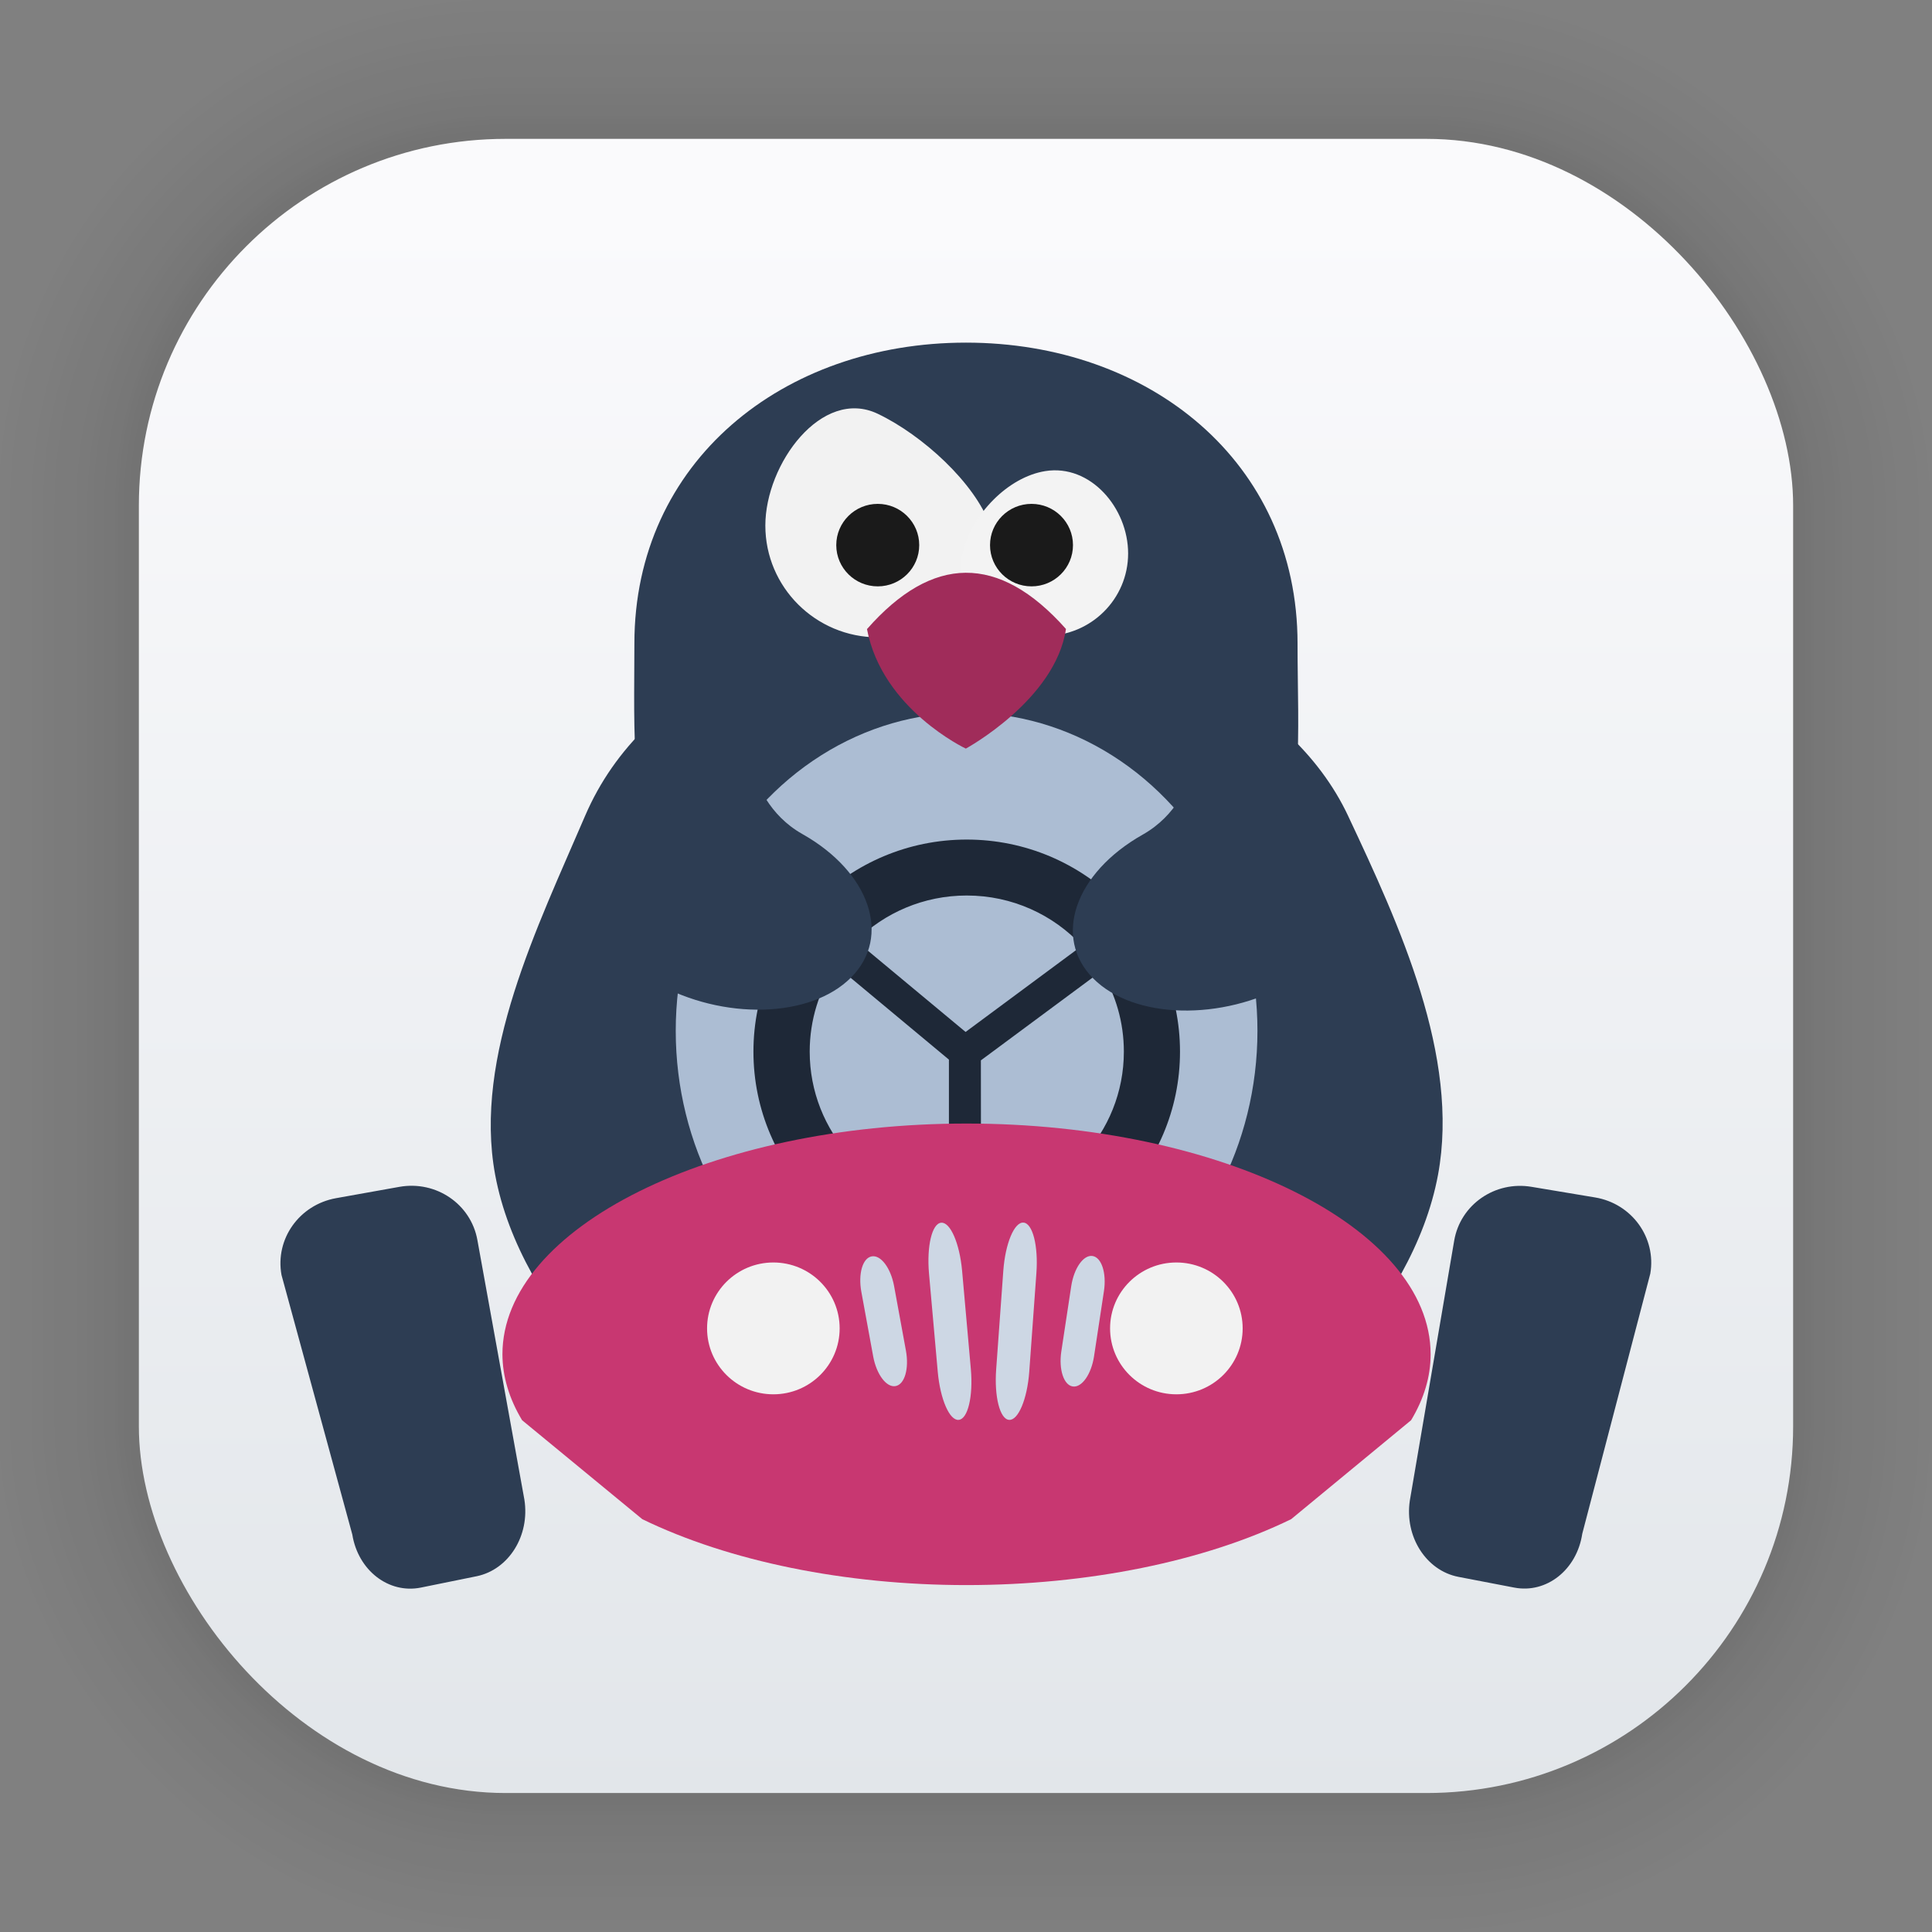 <?xml version="1.0" encoding="UTF-8" standalone="no"?>
<svg
   width="62"
   height="62"
   viewBox="0 0 16.404 16.404"
   version="1.1"
   id="svg1443"
   inkscape:version="1.4 (unknown)"
   sodipodi:docname="supertuxkart.svg"
   xmlns:inkscape="http://www.inkscape.org/namespaces/inkscape"
   xmlns:sodipodi="http://sodipodi.sourceforge.net/DTD/sodipodi-0.dtd"
   xmlns:xlink="http://www.w3.org/1999/xlink"
   xmlns="http://www.w3.org/2000/svg"
   xmlns:svg="http://www.w3.org/2000/svg"
   xmlns:rdf="http://www.w3.org/1999/02/22-rdf-syntax-ns#"
   xmlns:cc="http://creativecommons.org/ns#"
   xmlns:dc="http://purl.org/dc/elements/1.1/">
  <rect x="0" y="0" width="16.404" height="16.404" fill="#808080" stroke="none"/>
  <defs
     id="defs1437">
    <linearGradient
       gradientTransform="matrix(0.471,0,0,0.471,-53.954,-18.001)"
       gradientUnits="userSpaceOnUse"
       y2="70.68"
       x2="132.211"
       y1="42.152"
       x1="132.211"
       id="linearGradient1632"
       xlink:href="#linearGradient1630"
       inkscape:collect="always" />
    <linearGradient
       id="linearGradient1630"
       inkscape:collect="always">
      <stop
         id="stop1626"
         offset="0"
         style="stop-color:#fafafc;stop-opacity:1" />
      <stop
         id="stop1628"
         offset="1"
         style="stop-color:#e2e6ea;stop-opacity:1" />
    </linearGradient>
    <filter
       color-interpolation-filters="sRGB"
       height="1.131"
       width="1.111"
       y="-0.066"
       x="-0.055"
       id="c-9">
      <feGaussianBlur
         id="feGaussianBlur1093"
         stdDeviation="1.106" />
    </filter>
    <linearGradient
       gradientUnits="userSpaceOnUse"
       gradientTransform="matrix(0.132,0,0,0.131,-32.379,1.087)"
       y2="269.49"
       y1="235.15"
       x2="657.65"
       x1="319.21"
       id="a-12">
      <stop
         id="stop1076"
         offset="0"
         stop-color="#e54c18" />
      <stop
         id="stop1078"
         offset="1"
         stop-color="#fec350" />
    </linearGradient>
    <linearGradient
       xlink:href="#a-7"
       id="c-36"
       x1="8.685"
       x2="8.762"
       y1="16.869"
       y2="4.534"
       gradientTransform="matrix(1.063,0,0,1.063,-0.81,1.811)"
       gradientUnits="userSpaceOnUse" />
    <linearGradient
       id="a-7">
      <stop
         offset="0"
         style="stop-color:#2369ff;stop-opacity:1;"
         id="stop8" />
      <stop
         offset="1"
         style="stop-color:#7fa8ff;stop-opacity:1"
         id="stop10" />
    </linearGradient>
  </defs>
  <sodipodi:namedview
     id="base"
     pagecolor="#ffffff"
     bordercolor="#666666"
     borderopacity="1.0"
     inkscape:pageopacity="0.0"
     inkscape:pageshadow="2"
     inkscape:zoom="11.2"
     inkscape:cx="32.991071"
     inkscape:cy="36.473214"
     inkscape:document-units="px"
     inkscape:current-layer="layer1"
     inkscape:document-rotation="0"
     showgrid="false"
     units="px"
     inkscape:window-width="1920"
     inkscape:window-height="996"
     inkscape:window-x="0"
     inkscape:window-y="0"
     inkscape:window-maximized="1"
     inkscape:showpageshadow="2"
     inkscape:pagecheckerboard="0"
     inkscape:deskcolor="#d1d1d1">
    <inkscape:grid
       id="grid1"
       units="px"
       originx="0"
       originy="0"
       spacingx="0.265"
       spacingy="0.265"
       empcolor="#0099e5"
       empopacity="0.302"
       color="#0099e5"
       opacity="0.149"
       empspacing="5"
       enabled="true"
       visible="false" />
  </sodipodi:namedview>
  <g
     inkscape:label="Capa 1"
     inkscape:groupmode="layer"
     id="layer1">
    <g
       style="opacity:0.295"
       transform="matrix(0.471,0,0,0.471,-31.727,-18.001)"
       id="g1702">
      <rect
         ry="6.61"
         rx="6.61"
         y="40.71"
         x="69.84"
         height="29.811"
         width="29.811"
         id="rect1634"
         style="fill:none;fill-opacity:1;stroke:#000000;stroke-width:0.1;stroke-linecap:round;stroke-linejoin:round;stroke-miterlimit:4;stroke-dasharray:none;stroke-opacity:0.02" />
      <rect
         style="fill:none;fill-opacity:1;stroke:#000000;stroke-width:0.2;stroke-linecap:round;stroke-linejoin:round;stroke-miterlimit:4;stroke-dasharray:none;stroke-opacity:0.02"
         id="rect1638"
         width="29.811"
         height="29.811"
         x="69.84"
         y="40.71"
         rx="6.61"
         ry="6.61" />
      <rect
         ry="6.61"
         rx="6.61"
         y="40.71"
         x="69.84"
         height="29.811"
         width="29.811"
         id="rect1640"
         style="fill:none;fill-opacity:1;stroke:#000000;stroke-width:0.3;stroke-linecap:round;stroke-linejoin:round;stroke-miterlimit:4;stroke-dasharray:none;stroke-opacity:0.02" />
      <rect
         style="fill:none;fill-opacity:1;stroke:#000000;stroke-width:0.4;stroke-linecap:round;stroke-linejoin:round;stroke-miterlimit:4;stroke-dasharray:none;stroke-opacity:0.02"
         id="rect1642"
         width="29.811"
         height="29.811"
         x="69.84"
         y="40.71"
         rx="6.61"
         ry="6.61" />
      <rect
         ry="6.61"
         rx="6.61"
         y="40.71"
         x="69.84"
         height="29.811"
         width="29.811"
         id="rect1644"
         style="fill:none;fill-opacity:1;stroke:#000000;stroke-width:0.5;stroke-linecap:round;stroke-linejoin:round;stroke-miterlimit:4;stroke-dasharray:none;stroke-opacity:0.02" />
      <rect
         style="fill:none;fill-opacity:1;stroke:#000000;stroke-width:0.6;stroke-linecap:round;stroke-linejoin:round;stroke-miterlimit:4;stroke-dasharray:none;stroke-opacity:0.02"
         id="rect1646"
         width="29.811"
         height="29.811"
         x="69.84"
         y="40.71"
         rx="6.61"
         ry="6.61" />
      <rect
         ry="6.61"
         rx="6.61"
         y="40.71"
         x="69.84"
         height="29.811"
         width="29.811"
         id="rect1648"
         style="fill:none;fill-opacity:1;stroke:#000000;stroke-width:0.7;stroke-linecap:round;stroke-linejoin:round;stroke-miterlimit:4;stroke-dasharray:none;stroke-opacity:0.02" />
      <rect
         style="fill:none;fill-opacity:1;stroke:#000000;stroke-width:0.8;stroke-linecap:round;stroke-linejoin:round;stroke-miterlimit:4;stroke-dasharray:none;stroke-opacity:0.02"
         id="rect1650"
         width="29.811"
         height="29.811"
         x="69.84"
         y="40.71"
         rx="6.61"
         ry="6.61" />
      <rect
         ry="6.61"
         rx="6.61"
         y="40.71"
         x="69.84"
         height="29.811"
         width="29.811"
         id="rect1652"
         style="fill:none;fill-opacity:1;stroke:#000000;stroke-width:1;stroke-linecap:round;stroke-linejoin:round;stroke-miterlimit:4;stroke-dasharray:none;stroke-opacity:0.02" />
      <rect
         style="fill:none;fill-opacity:1;stroke:#000000;stroke-width:1.2;stroke-linecap:round;stroke-linejoin:round;stroke-miterlimit:4;stroke-dasharray:none;stroke-opacity:0.02"
         id="rect1654"
         width="29.811"
         height="29.811"
         x="69.84"
         y="40.71"
         rx="6.61"
         ry="6.61" />
      <rect
         ry="6.61"
         rx="6.61"
         y="40.71"
         x="69.84"
         height="29.811"
         width="29.811"
         id="rect1656"
         style="fill:none;fill-opacity:1;stroke:#000000;stroke-width:1.4;stroke-linecap:round;stroke-linejoin:round;stroke-miterlimit:4;stroke-dasharray:none;stroke-opacity:0.02" />
      <rect
         style="fill:none;fill-opacity:1;stroke:#000000;stroke-width:1.6;stroke-linecap:round;stroke-linejoin:round;stroke-miterlimit:4;stroke-dasharray:none;stroke-opacity:0.02"
         id="rect1658"
         width="29.811"
         height="29.811"
         x="69.84"
         y="40.71"
         rx="6.61"
         ry="6.61" />
      <rect
         ry="6.61"
         rx="6.61"
         y="40.71"
         x="69.84"
         height="29.811"
         width="29.811"
         id="rect1660"
         style="fill:none;fill-opacity:1;stroke:#000000;stroke-width:1.8;stroke-linecap:round;stroke-linejoin:round;stroke-miterlimit:4;stroke-dasharray:none;stroke-opacity:0.02" />
      <rect
         style="fill:none;fill-opacity:1;stroke:#000000;stroke-width:2;stroke-linecap:round;stroke-linejoin:round;stroke-miterlimit:4;stroke-dasharray:none;stroke-opacity:0.02"
         id="rect1662"
         width="29.811"
         height="29.811"
         x="69.84"
         y="40.71"
         rx="6.61"
         ry="6.61" />
      <rect
         ry="6.61"
         rx="6.61"
         y="40.71"
         x="69.84"
         height="29.811"
         width="29.811"
         id="rect1664"
         style="fill:none;fill-opacity:1;stroke:#000000;stroke-width:2.2;stroke-linecap:round;stroke-linejoin:round;stroke-miterlimit:4;stroke-dasharray:none;stroke-opacity:0.02" />
      <rect
         style="fill:none;fill-opacity:1;stroke:#000000;stroke-width:2.6;stroke-linecap:round;stroke-linejoin:round;stroke-miterlimit:4;stroke-dasharray:none;stroke-opacity:0.02"
         id="rect1666"
         width="29.811"
         height="29.811"
         x="69.84"
         y="40.71"
         rx="6.61"
         ry="6.61" />
      <rect
         ry="6.61"
         rx="6.61"
         y="40.71"
         x="69.84"
         height="29.811"
         width="29.811"
         id="rect1668"
         style="fill:none;fill-opacity:1;stroke:#000000;stroke-width:3;stroke-linecap:round;stroke-linejoin:round;stroke-miterlimit:4;stroke-dasharray:none;stroke-opacity:0.02" />
      <rect
         style="fill:none;fill-opacity:1;stroke:#000000;stroke-width:3.4;stroke-linecap:round;stroke-linejoin:round;stroke-miterlimit:4;stroke-dasharray:none;stroke-opacity:0.02"
         id="rect1670"
         width="29.811"
         height="29.811"
         x="69.84"
         y="40.71"
         rx="6.61"
         ry="6.61" />
      <rect
         ry="6.61"
         rx="6.61"
         y="40.71"
         x="69.84"
         height="29.811"
         width="29.811"
         id="rect1672"
         style="fill:none;fill-opacity:1;stroke:#000000;stroke-width:3.8;stroke-linecap:round;stroke-linejoin:round;stroke-miterlimit:4;stroke-dasharray:none;stroke-opacity:0.02" />
      <rect
         style="fill:none;fill-opacity:1;stroke:#000000;stroke-width:4.2;stroke-linecap:round;stroke-linejoin:round;stroke-miterlimit:4;stroke-dasharray:none;stroke-opacity:0.02"
         id="rect1674"
         width="29.811"
         height="29.811"
         x="69.84"
         y="40.71"
         rx="6.61"
         ry="6.61" />
      <rect
         ry="6.61"
         rx="6.61"
         y="40.71"
         x="69.84"
         height="29.811"
         width="29.811"
         id="rect1676"
         style="fill:none;fill-opacity:1;stroke:#000000;stroke-width:4.6;stroke-linecap:round;stroke-linejoin:round;stroke-miterlimit:4;stroke-dasharray:none;stroke-opacity:0.02" />
      <rect
         style="fill:none;fill-opacity:1;stroke:#000000;stroke-width:5;stroke-linecap:round;stroke-linejoin:round;stroke-miterlimit:4;stroke-dasharray:none;stroke-opacity:0.02"
         id="rect1678"
         width="29.811"
         height="29.811"
         x="69.84"
         y="40.71"
         rx="6.61"
         ry="6.61" />
    </g>
    <rect
       ry="3.114"
       rx="3.114"
       y="1.179"
       x="1.179"
       height="14.045"
       width="14.046"
       id="rect849"
       style="fill:url(#linearGradient1632);fill-opacity:1;stroke-width:1.298;stroke-linecap:round;stroke-linejoin:round" />
    <g
       id="g1"
       transform="matrix(1.064,0,0,1.058,-0.289,-0.815)">
      <path
         d="m 2.953,10.386 c -0.293,0.053 -0.487,0.327 -0.435,0.616 l 0.565,2.083 c 0.046,0.288 0.29,0.478 0.547,0.426 l 0.445,-0.091 C 4.332,13.367 4.502,13.093 4.456,12.804 L 4.081,10.721 c -0.052,-0.288 -0.329,-0.478 -0.622,-0.426 z M 12.494,10.295 c -0.293,-0.05 -0.569,0.143 -0.618,0.432 l -0.354,2.086 c -0.043,0.289 0.13,0.562 0.388,0.612 l 0.445,0.086 c 0.258,0.05 0.5,-0.143 0.543,-0.432 l 0.543,-2.088 c 0.049,-0.289 -0.148,-0.562 -0.441,-0.611 z"
         fill-rule="nonzero"
         id="path3"
         style="stroke-width:0.265;fill:#2d3d53;fill-opacity:1" />
      <path
         d="m 11.03,7.319 c -0.935,-2.001 -5.144,-2.218 -6.09,2.64e-4 -0.377,0.885 -0.892,1.928 -0.717,2.879 0.051,0.277 0.156,0.544 0.294,0.795 0.592,1.571 5.785,1.957 6.937,-0.002 0.138,-0.251 0.242,-0.517 0.293,-0.793 0.175,-0.951 -0.309,-2.007 -0.717,-2.879 z"
         fill-rule="nonzero"
         id="path4"
         style="stroke-width:0.265;fill:#2d3d53;fill-opacity:1" />
      <path
         d="m 7.98,3.52 c 1.46,0 2.646,0.954 2.646,2.415 0,1.46 0.249,2.677 -2.646,2.646 -2.81,-0.03 -2.646,-1.186 -2.646,-2.646 0,-1.46 1.186,-2.415 2.646,-2.415 z"
         id="path5"
         style="stroke-width:0.265;fill:#2d3d53;fill-opacity:1" />
      <ellipse
         cx="7.985"
         cy="9.043"
         rx="2.321"
         ry="2.553"
         id="ellipse5"
         style="stroke-width:0.265;fill:#acbdd3;fill-opacity:1" />
      <path
         d="m 7.276,4.091 c 0.358,0.172 0.775,0.555 0.897,0.897 0.166,0.466 -0.402,0.897 -0.897,0.897 -0.495,0 -0.897,-0.402 -0.897,-0.897 0,-0.495 0.451,-1.111 0.897,-0.897 z"
         id="path6"
         style="stroke-width:0.265;fill:#f2f2f2;fill-opacity:1" />
      <circle
         cx="7.276"
         cy="5.145"
         r="0.331"
         fill="#1a1a1a"
         id="circle6"
         style="stroke-width:0.265" />
      <path
         d="m 8.613,4.551 c 0.36,-0.058 0.661,0.296 0.661,0.661 0,0.365 -0.296,0.661 -0.661,0.661 -0.365,0 -0.744,-0.306 -0.661,-0.661 0.073,-0.314 0.365,-0.614 0.661,-0.661 z"
         id="path7"
         style="stroke-width:0.265;fill:#f3f3f3;fill-opacity:1" />
      <circle
         cx="8.503"
         cy="5.145"
         r="0.331"
         fill="#1a1a1a"
         id="circle7"
         style="stroke-width:0.265" />
      <path
         d="m 7.191,5.818 c 0.519,-0.593 1.048,-0.61 1.587,0 -0.084,0.569 -0.799,0.96 -0.799,0.96 0,0 -0.668,-0.315 -0.789,-0.96 z"
         fill-rule="nonzero"
         id="path8"
         style="stroke-width:0.265;fill:#a02c5a" />
      <path
         d="m 7.986,7.508 c 0.939,0 1.702,0.763 1.702,1.702 0,0.939 -0.763,1.702 -1.702,1.702 -0.939,0 -1.702,-0.763 -1.702,-1.702 0,-0.939 0.763,-1.702 1.702,-1.702 z m 0.92,0.852 c -0.229,-0.248 -0.556,-0.403 -0.92,-0.403 -0.344,0 -0.656,0.139 -0.883,0.364 l 0.874,0.731 z m -0.806,2.098 c 0.638,-0.057 1.14,-0.595 1.14,-1.248 0,-0.237 -0.066,-0.457 -0.18,-0.646 L 8.099,9.28 Z M 6.941,8.518 c -0.131,0.198 -0.208,0.436 -0.208,0.692 0,0.643 0.486,1.174 1.111,1.245 V 9.274 Z"
         id="path9"
         style="stroke-width:0.265;fill:#1e2837;fill-opacity:1" />
      <path
         d="m 7.985,9.787 c -2.032,0 -3.704,0.836 -3.704,1.852 7.937e-4,0.179 0.054,0.357 0.157,0.529 l 0.959,0.794 c 0.691,0.338 1.62,0.529 2.587,0.529 0.969,-2.65e-4 1.899,-0.19 2.591,-0.529 l 0.957,-0.794 c 0.103,-0.172 0.156,-0.35 0.156,-0.529 0,-1.016 -1.672,-1.852 -3.704,-1.852 z"
         fill-rule="nonzero"
         id="path10"
         style="stroke-width:0.265;fill:#c83771" />
      <path
         d="m 5.983,6.798 c 0.324,-0.329 0.153,0.36 0.692,0.666 0.539,0.306 0.713,0.822 0.389,1.15 -0.324,0.329 -1.024,0.347 -1.563,0.042 -0.539,-0.306 0.158,-1.529 0.482,-1.858 z"
         id="path11"
         style="stroke-width:0.265;fill:#2d3d53;fill-opacity:1" />
      <path
         d="m 10.089,6.798 c -0.324,-0.329 -0.156,0.361 -0.698,0.67 -0.543,0.308 -0.72,0.825 -0.396,1.154 0.324,0.329 1.028,0.346 1.57,0.038 0.543,-0.308 -0.152,-1.532 -0.476,-1.861 z"
         id="path12"
         style="stroke-width:0.265;fill:#2d3d53;fill-opacity:1" />
      <circle
         cx="6.443"
         cy="11.431"
         r="0.529"
         id="circle12"
         style="stroke-width:0.265;fill:#f2f2f2;fill-opacity:1" />
      <circle
         cx="9.659"
         cy="11.431"
         r="0.529"
         id="circle13"
         style="stroke-width:0.265;fill:#f2f2f2;fill-opacity:1" />
      <path
         d="m 7.782,10.583 c 0.073,-0.007 0.147,0.165 0.167,0.384 l 0.07,0.791 c 0.019,0.219 -0.024,0.401 -0.097,0.407 -0.073,0.007 -0.147,-0.165 -0.167,-0.384 l -0.07,-0.791 c -0.019,-0.219 0.024,-0.401 0.097,-0.407 z m -0.554,0.27 c 0.072,-0.013 0.151,0.092 0.178,0.236 l 0.095,0.521 c 0.026,0.144 -0.01,0.271 -0.083,0.284 -0.072,0.013 -0.151,-0.092 -0.178,-0.236 l -0.095,-0.521 c -0.026,-0.144 0.01,-0.271 0.083,-0.284 z m 1.211,-0.271 c 0.073,0.005 0.119,0.186 0.103,0.405 l -0.057,0.792 c -0.016,0.219 -0.088,0.392 -0.161,0.386 -0.073,-0.005 -0.119,-0.186 -0.103,-0.405 l 0.057,-0.792 c 0.016,-0.219 0.088,-0.392 0.161,-0.386 z m 0.551,0.268 c 0.072,0.011 0.113,0.137 0.091,0.282 l -0.079,0.523 c -0.022,0.145 -0.098,0.253 -0.17,0.242 -0.072,-0.011 -0.113,-0.137 -0.091,-0.282 l 0.079,-0.523 c 0.022,-0.145 0.098,-0.253 0.17,-0.242 z"
         fill-opacity="0.5"
         id="path13"
         style="stroke-width:0.265;fill:#cdd7e4;fill-opacity:1" />
    </g>
  </g>
</svg>
